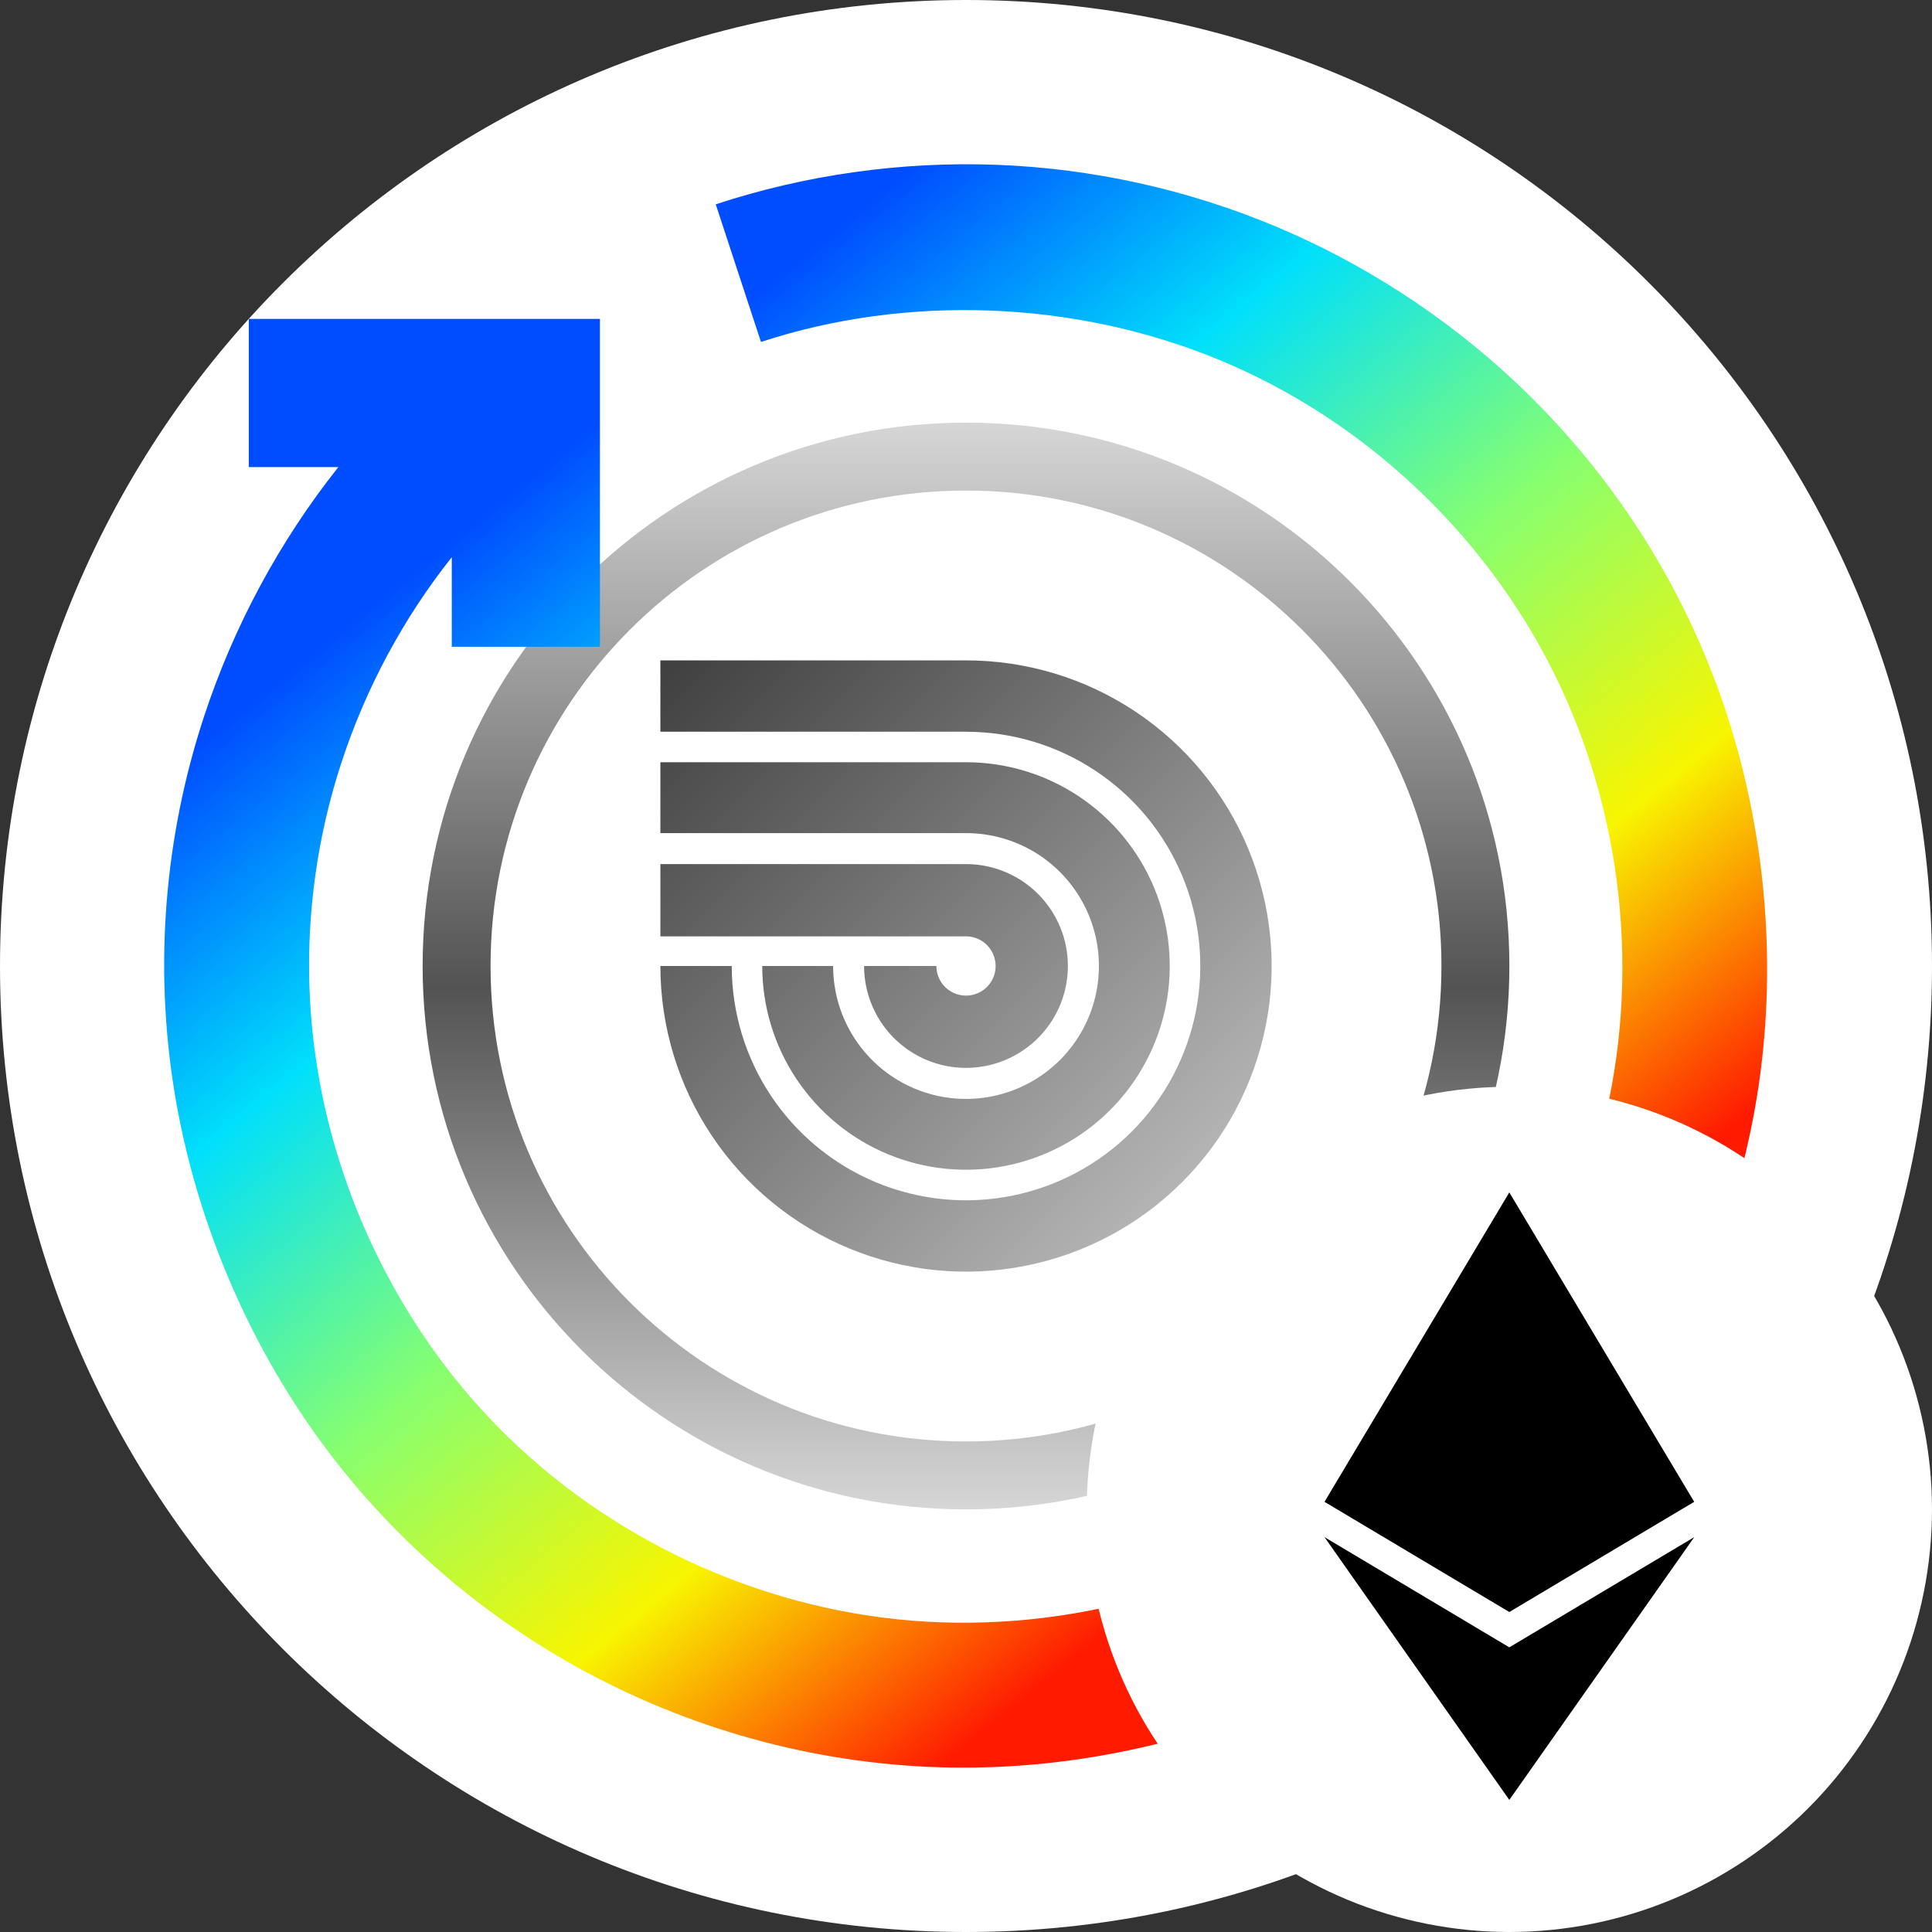 <svg width="32" height="32" viewBox="0 0 32 32" fill="none" xmlns="http://www.w3.org/2000/svg">
<rect x="0" y="0" width="32" height="32" fill="#333333" stroke="none"/>
<path d="M0 16C0 7.163 7.163 0 16 0V0C24.837 0 32 7.163 32 16V16C32 24.837 24.837 32 16 32V32C7.163 32 0 24.837 0 16V16Z" fill="white"/>
<g clip-path="url(#clip0_144_585384)">
<g clip-path="url(#clip1_144_585384)">
<path d="M25 16C25 20.971 20.971 25 16 25C11.029 25 7 20.971 7 16C7 11.029 11.029 7 16 7C20.971 7 25 11.029 25 16Z" fill="white"/>
<path fill-rule="evenodd" clip-rule="evenodd" d="M16 23.875C20.349 23.875 23.875 20.349 23.875 16C23.875 11.651 20.349 8.125 16 8.125C11.651 8.125 8.125 11.651 8.125 16C8.125 20.349 11.651 23.875 16 23.875ZM16 25C20.971 25 25 20.971 25 16C25 11.029 20.971 7 16 7C11.029 7 7 11.029 7 16C7 20.971 11.029 25 16 25Z" fill="url(#paint0_linear_144_585384)"/>
<path fill-rule="evenodd" clip-rule="evenodd" d="M16 10.938C17.001 10.938 17.98 11.234 18.813 11.791C19.645 12.347 20.294 13.138 20.677 14.063C21.06 14.988 21.161 16.006 20.965 16.988C20.77 17.97 20.288 18.872 19.58 19.58C18.872 20.288 17.97 20.77 16.988 20.965C16.006 21.161 14.988 21.06 14.063 20.677C13.138 20.294 12.347 19.645 11.791 18.813C11.234 17.98 10.938 17.001 10.938 16H12.12C12.12 16.767 12.347 17.518 12.774 18.156C13.2 18.794 13.806 19.291 14.515 19.585C15.224 19.879 16.004 19.956 16.757 19.806C17.51 19.656 18.201 19.287 18.744 18.744C19.287 18.201 19.656 17.51 19.806 16.757C19.956 16.004 19.879 15.224 19.585 14.515C19.291 13.806 18.794 13.2 18.156 12.774C17.518 12.347 16.767 12.12 16 12.12V12.119H10.938V10.938H16ZM17.875 13.194C17.32 12.823 16.668 12.625 16 12.625H10.938V13.799H16C16.435 13.799 16.861 13.928 17.223 14.169C17.585 14.412 17.867 14.755 18.034 15.158C18.201 15.56 18.244 16.003 18.159 16.43C18.074 16.857 17.864 17.249 17.557 17.557C17.249 17.864 16.857 18.074 16.43 18.159C16.003 18.244 15.56 18.201 15.158 18.034C14.755 17.867 14.412 17.585 14.17 17.223C13.928 16.861 13.799 16.435 13.799 16H12.625C12.625 16.668 12.823 17.32 13.194 17.875C13.565 18.43 14.092 18.863 14.708 19.118C15.325 19.373 16.004 19.44 16.658 19.31C17.313 19.18 17.915 18.858 18.387 18.387C18.858 17.915 19.18 17.313 19.31 16.659C19.44 16.004 19.373 15.325 19.118 14.708C18.863 14.092 18.43 13.565 17.875 13.194ZM16.938 14.597C16.66 14.412 16.334 14.312 16 14.312H10.938V15.509H16C16.097 15.509 16.192 15.538 16.273 15.592C16.353 15.646 16.416 15.723 16.453 15.812C16.49 15.902 16.5 16.001 16.481 16.096C16.462 16.191 16.415 16.278 16.347 16.347C16.278 16.416 16.191 16.462 16.096 16.481C16 16.5 15.902 16.49 15.812 16.453C15.723 16.416 15.646 16.353 15.592 16.273C15.568 16.236 15.549 16.198 15.535 16.157C15.528 16.137 15.523 16.116 15.519 16.095C15.513 16.064 15.509 16.032 15.509 16H14.312C14.312 16.334 14.412 16.66 14.597 16.938C14.782 17.215 15.046 17.431 15.354 17.559C15.663 17.687 16.002 17.72 16.329 17.655C16.657 17.59 16.957 17.429 17.193 17.193C17.429 16.957 17.59 16.657 17.655 16.329C17.72 16.002 17.687 15.663 17.559 15.354C17.431 15.046 17.215 14.782 16.938 14.597Z" fill="url(#paint1_linear_144_585384)"/>
</g>
</g>
<path fill-rule="evenodd" clip-rule="evenodd" d="M11.855 3.384C13.345 2.894 14.938 2.67 16.516 2.73C18.095 2.791 19.658 3.136 21.113 3.744C22.569 4.352 23.915 5.223 25.068 6.298C26.592 7.719 27.775 9.498 28.485 11.487C29.195 13.476 29.432 15.676 29.158 17.771C28.884 19.866 28.1 21.855 26.914 23.566C25.728 25.277 24.14 26.708 22.275 27.7C20.41 28.692 18.267 29.244 16.154 29.276C14.042 29.308 11.96 28.82 10.095 27.895C8.231 26.97 6.584 25.606 5.333 23.904C4.082 22.201 3.227 20.159 2.888 18.075C2.549 15.991 2.725 13.865 3.375 11.881C3.866 10.382 4.628 8.964 5.605 7.736H4.121V5.282H9.937V10.713H7.483V9.229C6.683 10.236 6.059 11.397 5.657 12.626C5.124 14.251 4.981 15.995 5.257 17.697C5.599 19.814 6.589 21.865 8.067 23.446C9.834 25.336 12.3 26.554 14.866 26.821C17.432 27.087 20.099 26.403 22.218 24.929C24.336 23.454 25.905 21.19 26.542 18.69C27.179 16.189 26.884 13.452 25.735 11.142C24.587 8.832 22.584 6.948 20.189 5.959C17.795 4.969 15.008 4.874 12.604 5.664L11.855 3.384Z" fill="url(#paint2_linear_144_585384)"/>
<path fill-rule="evenodd" clip-rule="evenodd" d="M32 25C32 24.084 31.818 23.168 31.467 22.321C31.117 21.475 30.598 20.698 29.95 20.05C29.302 19.402 28.525 18.883 27.679 18.533C26.832 18.182 25.916 18 25 18C24.084 18 23.168 18.182 22.321 18.533C21.475 18.883 20.698 19.402 20.05 20.05C19.402 20.698 18.883 21.475 18.533 22.321C18.182 23.168 18 24.084 18 25C18 25.916 18.182 26.832 18.533 27.679C18.883 28.525 19.402 29.302 20.05 29.95C20.698 30.598 21.475 31.117 22.321 31.467C23.168 31.818 24.084 32 25 32C25.916 32 26.832 31.818 27.679 31.467C28.525 31.117 29.302 30.598 29.95 29.95C30.598 29.302 31.117 28.525 31.467 27.679C31.818 26.832 32 25.916 32 25Z" fill="white"/>
<path fill-rule="evenodd" clip-rule="evenodd" d="M21.938 24.875L24.999 19.75L28.061 24.875L24.999 26.7L21.938 24.875ZM24.999 29.812L21.938 25.46L24.999 27.285L28.062 25.46L24.999 29.812Z" fill="black"/>
<defs>
<linearGradient id="paint0_linear_144_585384" x1="16" y1="7" x2="16" y2="25" gradientUnits="userSpaceOnUse">
<stop stop-color="#D6D6D6"/>
<stop offset="0.52" stop-color="#535353"/>
<stop offset="1" stop-color="#D6D6D6"/>
</linearGradient>
<linearGradient id="paint1_linear_144_585384" x1="10.938" y1="10.938" x2="21.062" y2="21.062" gradientUnits="userSpaceOnUse">
<stop stop-color="#3F3F3F"/>
<stop offset="1" stop-color="#C8C8C8"/>
</linearGradient>
<linearGradient id="paint2_linear_144_585384" x1="2.044" y1="13.297" x2="15.222" y2="29.576" gradientUnits="userSpaceOnUse">
<stop stop-color="#004CFF"/>
<stop offset="0.252" stop-color="#00E0FB"/>
<stop offset="0.506" stop-color="#87FF70"/>
<stop offset="0.755" stop-color="#F8F500"/>
<stop offset="1" stop-color="#FF1A00"/>
</linearGradient>
<clipPath id="clip0_144_585384">
<rect width="18" height="18" fill="white" transform="translate(7 7)"/>
</clipPath>
<clipPath id="clip1_144_585384">
<rect width="18" height="18" fill="white" transform="translate(7 7)"/>
</clipPath>
</defs>
</svg>
